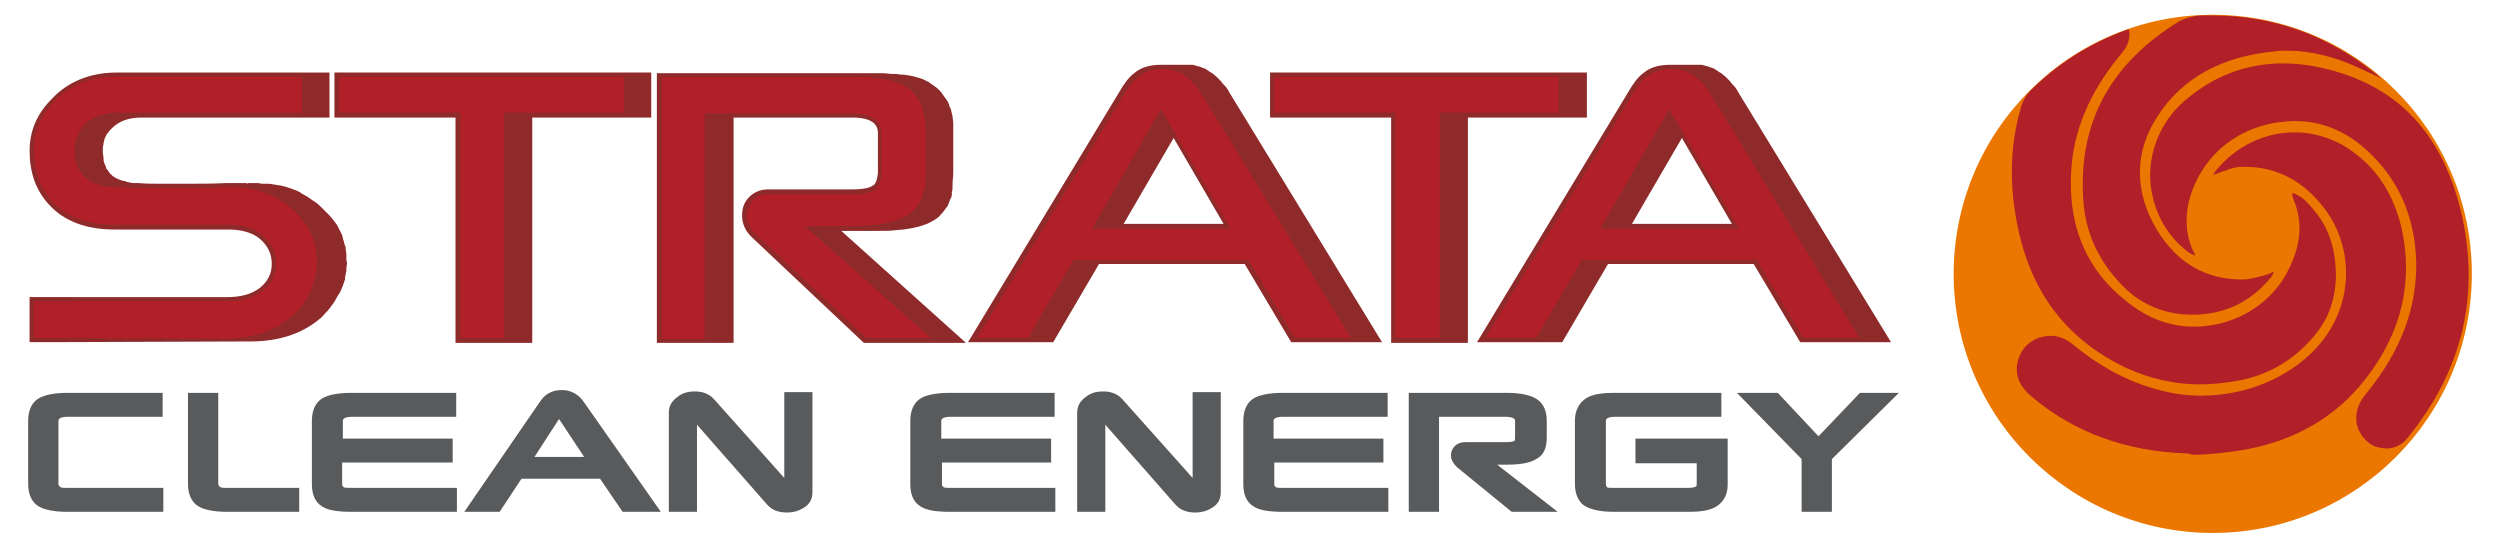 <?xml version="1.0" encoding="utf-8"?>
<!-- Generator: Adobe Illustrator 25.3.1, SVG Export Plug-In . SVG Version: 6.00 Build 0)  -->
<svg version="1.1" id="Layer_1" xmlns="http://www.w3.org/2000/svg" xmlns:xlink="http://www.w3.org/1999/xlink" x="0px" y="0px"
	 viewBox="0 0 355.1 79.5" style="enable-background:new 0 0 355.1 79.5;" xml:space="preserve">
<style type="text/css">
	.st0{fill:#595A5C;stroke:#595A5C;stroke-miterlimit:10;}
	.st1{fill:#EC7700;}
	.st2{fill:#B12028;}
	.st3{enable-background:new    ;}
	.st4{fill:#8E2A2A;}
</style>
<g>
	<path class="st0" d="M22.6,72.2h-13c-1.9,0-3.3-0.3-4-0.8S4.5,70,4.5,68.7v-8.9c0-1.3,0.4-2.2,1.1-2.7c0.8-0.5,2.1-0.8,4-0.8h13
		v2.4h-13c-1.2,0-1.8,0.4-1.8,1.1v8.9c0,0.4,0.2,0.7,0.5,0.9c0.3,0.2,0.7,0.2,1.4,0.2h13V72.2z"/>
	<path class="st0" d="M41.9,72.2h-9.6c-1.9,0-3.3-0.3-4-0.8s-1.1-1.4-1.1-2.7V56.3h3.3v12.4c0,0.4,0.2,0.7,0.5,0.9
		c0.3,0.2,0.7,0.2,1.4,0.2h9.6V72.2z"/>
	<path class="st0" d="M64.4,69.8l0,2.4H50c-1.9,0-3.3-0.2-4-0.7c-0.8-0.5-1.2-1.4-1.2-2.7v-9c0-1.3,0.4-2.2,1.1-2.7
		c0.7-0.5,2.1-0.8,4-0.8h14.4v2.4H50c-1.2,0-1.8,0.4-1.8,1.1v3h15.6l0,2.4H48.1v3.6c0,0.4,0.2,0.7,0.6,0.9c0.3,0.1,0.7,0.1,1.3,0.1
		H64.4z"/>
	<path class="st0" d="M92.9,72.2h-4.2l-3.2-4.7H73.8l-3.1,4.7h-3.8L77,57.5c0.4-0.6,0.7-0.9,1-1.1c0.5-0.3,1-0.5,1.8-0.5
		c1.1,0,2.1,0.5,2.8,1.6L92.9,72.2z M83.9,65.4l-4.5-6.8L75,65.4H83.9z"/>
	<path class="st0" d="M114.9,69.9c0,0.8-0.3,1.4-1,1.8c-0.6,0.4-1.3,0.6-2.1,0.6c-1.1,0-1.9-0.3-2.5-1L98.5,59v13.2h-3V58.6
		c0-0.7,0.3-1.3,1-1.8c0.6-0.5,1.3-0.7,2.2-0.7c1,0,1.8,0.3,2.4,1l10.8,12.1v-13h3V69.9z"/>
	<path class="st0" d="M149.4,69.8l0,2.4H135c-1.9,0-3.3-0.2-4-0.7c-0.8-0.5-1.2-1.4-1.2-2.7v-9c0-1.3,0.4-2.2,1.1-2.7
		c0.7-0.5,2.1-0.8,4-0.8h14.4v2.4H135c-1.2,0-1.8,0.4-1.8,1.1v3h15.6l0,2.4h-15.5v3.6c0,0.4,0.2,0.7,0.6,0.9
		c0.3,0.1,0.7,0.1,1.3,0.1H149.4z"/>
	<path class="st0" d="M172.9,69.9c0,0.8-0.3,1.4-1,1.8c-0.6,0.4-1.3,0.6-2.1,0.6c-1.1,0-1.9-0.3-2.5-1L156.5,59v13.2h-3V58.6
		c0-0.7,0.3-1.3,1-1.8c0.6-0.5,1.3-0.7,2.2-0.7c1,0,1.8,0.3,2.4,1l10.8,12.1v-13h3V69.9z"/>
	<path class="st0" d="M196.7,69.8l0,2.4h-14.4c-1.9,0-3.3-0.2-4-0.7c-0.8-0.5-1.2-1.4-1.2-2.7v-9c0-1.3,0.4-2.2,1.1-2.7
		c0.7-0.5,2.1-0.8,4-0.8h14.4v2.4h-14.4c-1.2,0-1.8,0.4-1.8,1.1v3h15.6l0,2.4h-15.5v3.6c0,0.4,0.2,0.7,0.6,0.9
		c0.3,0.1,0.7,0.1,1.3,0.1H196.7z"/>
	<path class="st0" d="M219.8,72.2h-4.9l-7.6-6.2c-0.4-0.4-0.7-0.8-0.7-1.3c0-0.4,0.1-0.7,0.4-1c0.3-0.3,0.7-0.4,1.2-0.4h5.7
		c0.7,0,1.2-0.1,1.4-0.2c0.2-0.1,0.4-0.4,0.4-0.9v-2.4c0-0.7-0.6-1.1-1.9-1.1h-9.9v13.5h-3.3V56.3H214c1.9,0,3.2,0.3,4,0.8
		c0.8,0.5,1.2,1.4,1.2,2.7c0,0.7,0,1.5,0,2.4c0,1.3-0.4,2.2-1.3,2.6c-0.8,0.5-2.1,0.7-3.9,0.7h-2.8L219.8,72.2z"/>
	<path class="st0" d="M244.9,68.8c0,1.2-0.4,2-1.2,2.6c-0.8,0.6-2.1,0.8-3.9,0.8h-10.5c-1.9,0-3.2-0.3-4-0.8
		c-0.7-0.5-1.1-1.4-1.1-2.7v-8.9c0-1.2,0.4-2.1,1.2-2.7s2.1-0.8,4-0.8H244v2.4h-14.6c-1.2,0-1.8,0.4-1.8,1.1v8.9
		c0,0.5,0.2,0.8,0.5,1c0.2,0.1,0.7,0.1,1.3,0.1h10.4c0.6,0,1-0.1,1.2-0.2c0.4-0.1,0.5-0.5,0.5-0.9v-3.4h-8.7v-2.5h12.1V68.8z"/>
	<path class="st0" d="M268.5,56.3l-8.8,8.7v7.2h-3.3V65l-8.5-8.7h4.4l6,6.4l6.1-6.4H268.5z"/>
</g>
<g>
	<g>
		<g>
			<path class="st1" d="M277.5,38.9c0-20.3,16.5-36.8,36.8-36.8c20.3,0,36.8,16.5,36.8,36.8c0,20.3-16.5,36.8-36.8,36.8
				C294,75.7,277.5,59.2,277.5,38.9"/>
		</g>
	</g>
	<g>
		<g>
			<g>
				<path class="st2" d="M310.4,64.4c-8.3-0.3-15.6-2.9-21.5-7.8c-1.4-1.1-2.7-2.6-2.4-4.8c0.3-1.8,1.3-3.1,3-3.8
					c0.6-0.2,1.2-0.3,1.8-0.3c1.1,0,2.1,0.4,3.1,1.2c4.6,3.8,9.4,6.1,14.6,7c1.2,0.2,2.4,0.3,3.7,0.3c7.5,0,14.6-3.6,18.1-9.1
					c3.5-5.5,3.2-12.6-0.8-17.7c-3-3.8-6.7-5.7-11.1-5.7c-0.2,0-0.4,0-0.5,0c-0.7,0-1.5,0.2-2.2,0.5c-0.3,0.1-0.6,0.2-0.9,0.3
					c-0.3,0.1-0.5,0.2-0.8,0.3l-0.2,0.1l0,0l0.1-0.1c0.1-0.2,0.2-0.4,0.3-0.5c2.8-3.5,6.9-5.5,11.2-5.5c3,0,6,1,8.5,2.9
					c3.4,2.5,5.6,6.1,6.7,10.6c1.7,7.6,0.1,14.8-5,21.4c-4.3,5.6-10.4,9.1-18,10.3c-2.1,0.3-4.4,0.6-6.7,0.6
					C310.9,64.4,310.7,64.4,310.4,64.4"/>
			</g>
		</g>
		<g>
			<g>
				<path class="st2" d="M339,63.7c-0.5,0-0.9-0.1-1.4-0.2c-1.5-0.5-2.7-2-2.9-3.6c-0.1-1.5,0.3-2.7,1.4-4c4.9-6,7.2-12.1,7.1-18.7
					c-0.2-6.7-2.7-12.1-7.4-16.2c-2.9-2.5-6.2-3.8-9.7-3.8l-0.2,0c-7,0.1-12.6,4.1-14.7,10.4c-0.9,2.8-0.8,5.4,0.2,7.8
					c0.1,0.2,0.2,0.4,0.3,0.6l0.1,0.2l-0.1,0.1c-0.1-0.1-0.3-0.2-0.4-0.2c-0.4-0.2-0.8-0.5-1.1-0.8c-3.1-2.6-4.8-6.5-4.8-10.6
					c0.1-4.2,2-8.1,5.4-10.8c4-3.3,8.6-4.9,13.5-4.9c2.7,0,5.6,0.5,8.6,1.5c8.7,2.9,14.1,9.3,16.6,19.3c2.9,12,0.3,22.9-7.7,32.6
					C341.1,63.2,340.1,63.7,339,63.7"/>
			</g>
		</g>
		<g>
			<g>
				<path class="st2" d="M312.4,54.6c-3.5,0-7-0.8-10.3-2.3c-9.1-4.3-14.3-11.6-15.9-22.3c-0.8-5.2-0.5-10.2,0.9-14.9
					c0.2-0.7,0.6-1.4,1-1.9c3.8-3.9,8.5-7,14.1-9c0.1,0,0.1,0,0.2,0l0,0c0.2,1.2-0.1,2.2-0.9,3.2c-4.3,5.1-6.6,10.2-7.2,15.6
					c-0.9,9.2,2.2,16.2,9.4,21c2.3,1.5,5,2.4,7.9,2.4c6,0,11.4-3.4,13.7-8.6c1.6-3.4,1.7-6.5,0.5-9.4c-0.1-0.3-0.2-0.5-0.2-0.8
					l0-0.2c1.4,0.4,2.3,1.5,3.2,2.6c2,2.4,2.9,5.3,3,8.8c0,3.4-0.9,6.3-3,8.8c-2.7,3.3-6.2,5.5-10.5,6.4
					C316.2,54.4,314.3,54.6,312.4,54.6"/>
			</g>
		</g>
		<g>
			<g>
				<path class="st2" d="M311.4,44.7c-3.9,0-7.3-1.4-10-4.2c-3.3-3.4-5.2-7.4-5.5-12.2c-0.7-10.8,3.8-19.2,13.5-25.2
					c0.9-0.5,2.2-0.9,3.4-0.9c0.5,0,0.9,0,1.4,0c8.7,0,16.5,2.8,23.4,8.4c0.2,0.2,0.4,0.3,0.6,0.5c0,0-2-0.9-2.8-1.3
					c-3.6-1.7-7.1-2.6-10.5-2.6c-0.6,0-1.2,0-1.8,0.1c-7.4,0.7-13,3.7-16.5,9c-3.5,5.2-3.5,10.9-0.2,16.4c2.9,4.7,6.9,7,12.1,7
					l0.1,0c0.9,0,1.8-0.3,2.7-0.5c0.3-0.1,0.7-0.2,1-0.3c0.2-0.1,0.4-0.2,0.6-0.3l0.1-0.1l0,0c0,0.1-0.1,0.2-0.1,0.3
					c-0.1,0.3-0.3,0.6-0.5,0.8c-2.8,3.3-6.3,5-10.7,5.1L311.4,44.7z"/>
			</g>
		</g>
	</g>
</g>
<g>
	<g class="st3">
		<g>
			<g>
				<g>
					<polygon class="st4" points="94,48 97.3,48 103.6,48 100.2,48 					"/>
				</g>
			</g>
		</g>
		<g>
			<g>
				<g>
					<polygon class="st4" points="114.5,32.2 117.8,32.2 124.5,32.2 121.1,32.2 					"/>
				</g>
			</g>
		</g>
		<g>
			<g>
				<g>
					<polygon class="st4" points="123.1,48 126.5,48 135.6,48 132.2,48 					"/>
				</g>
			</g>
		</g>
		<path class="st4" d="M119.5,32.8h1.6h3.4c1,0,1.9,0,2.7-0.1c1.7-0.1,3.1-0.4,4.2-0.8c0.6-0.2,1-0.5,1.4-0.7c0,0,0,0,0,0
			c0.3-0.2,0.6-0.4,0.8-0.7c0.1-0.1,0.1-0.1,0.2-0.2c0.2-0.2,0.4-0.5,0.6-0.8c0,0,0,0,0.1-0.1c0,0,0,0,0,0c0.2-0.3,0.3-0.6,0.4-0.9
			c0,0,0,0,0,0c0-0.1,0-0.2,0.1-0.2c0.1-0.2,0.2-0.4,0.2-0.7c0,0,0-0.1,0-0.1c0-0.1,0-0.2,0-0.2c0.1-0.3,0.1-0.6,0.1-0.9
			c0-0.1,0-0.1,0-0.2c0-0.1,0-0.1,0-0.2c0-0.4,0.1-0.9,0.1-1.4c0-1,0-2,0-2.9c0-0.9,0-1.9,0-2.8c0-0.2,0-0.3,0-0.5
			c0-0.2,0-0.4,0-0.7c0,0,0-0.1,0-0.1c0-0.4-0.1-0.8-0.1-1.1c0-0.1-0.1-0.3-0.1-0.4c0-0.1-0.1-0.3-0.1-0.4c0-0.2-0.1-0.3-0.2-0.5
			c0-0.1-0.1-0.2-0.1-0.3c0,0,0,0,0-0.1c-0.1-0.1-0.1-0.3-0.2-0.4c-0.1-0.1-0.1-0.2-0.2-0.3c-0.1-0.1-0.2-0.3-0.3-0.4
			c-0.1-0.1-0.1-0.2-0.2-0.3c-0.1-0.1-0.2-0.3-0.3-0.4c-0.1-0.1-0.1-0.1-0.2-0.2c-0.2-0.2-0.4-0.4-0.6-0.5c0,0-0.1,0-0.1-0.1
			c-0.2-0.1-0.4-0.3-0.6-0.4c0,0-0.1,0-0.1-0.1c-0.1-0.1-0.3-0.1-0.4-0.2c-0.4-0.2-0.8-0.4-1.3-0.5c-0.6-0.2-1.2-0.3-1.9-0.4
			c-0.1,0-0.2,0-0.3,0c-0.3,0-0.6-0.1-0.9-0.1c-0.1,0-0.3,0-0.4,0c-0.4,0-0.9-0.1-1.4-0.1c0,0,0,0,0,0c-0.3,0-0.7,0-1.1,0h-3.4
			c0,0,0,0,0,0h0c0,0,0,0,0,0H96.7h-3.4v38.3h10.9v-32h16.9c3.6,0,3.6,1.7,3.6,2.3v5.6c-0.1,0.9-0.3,1.6-0.8,1.8
			c-0.3,0.2-1,0.5-2.8,0.5h-8.6h-3.4c-1.1,0-2,0.4-2.7,1.1c-0.7,0.7-1,1.6-1,2.6c0,1.2,0.5,2.3,1.5,3.2l15.8,14.9h11.1h0h3.4
			L119.5,32.8z"/>
	</g>
</g>
<g>
	<g>
		<g>
			<path class="st2" d="M121.1,10.9c3.9,0,6.6,0.6,8.1,1.8c1.5,1.2,2.3,3.3,2.3,6.1c0,1.8,0,3.7,0,5.7c0,2.9-0.8,4.9-2.5,6
				c-1.5,1-4.2,1.6-8,1.6h-6.7L132.2,48h-9.2l-15.6-14.7c-0.9-0.8-1.3-1.7-1.3-2.7c0-0.8,0.3-1.5,0.8-2.1c0.5-0.6,1.3-0.9,2.2-0.9
				h11.9c1.6,0,2.6-0.2,3.2-0.6c0.6-0.4,0.9-1.2,1-2.3V19c0-1.9-1.4-2.9-4.2-2.9h-20.9v32H94V10.9H121.1z"/>
		</g>
	</g>
</g>
<path class="st4" d="M49.2,36.8c0-0.1,0-0.3,0-0.4c0-0.1,0-0.2,0-0.2c0-0.3-0.1-0.6-0.1-0.9c0,0,0,0,0-0.1c0-0.1,0-0.2-0.1-0.3
	c-0.1-0.2-0.1-0.5-0.2-0.7c0-0.1-0.1-0.2-0.1-0.4c0-0.1-0.1-0.3-0.1-0.4c0-0.1-0.1-0.1-0.1-0.2c-0.1-0.2-0.2-0.4-0.3-0.6
	c-0.1-0.1-0.1-0.3-0.2-0.4c-0.1-0.2-0.2-0.4-0.4-0.6c-0.1-0.1-0.2-0.3-0.3-0.4c-0.2-0.2-0.3-0.4-0.5-0.6c-0.1-0.1-0.2-0.2-0.3-0.3
	c-0.3-0.3-0.6-0.6-0.9-0.9c-0.3-0.3-0.6-0.6-1-0.8c0,0,0,0,0,0c-0.3-0.2-0.7-0.5-1-0.7c-0.1,0-0.1-0.1-0.2-0.1
	c-0.3-0.2-0.6-0.3-0.8-0.5h0c-0.6-0.3-1.2-0.5-1.8-0.7h0c0,0,0,0,0,0h0c-0.6-0.2-1.2-0.3-1.9-0.4c0,0-0.1,0-0.1,0
	c-0.3-0.1-0.6-0.1-1-0.1c-0.1,0-0.1,0-0.2,0c-0.3,0-0.6,0-0.9-0.1c0,0-0.1,0-0.1,0c-0.2,0-0.4,0-0.6,0h-3.4c0.3,0,0.7,0,1,0
	c0,0,0.1,0,0.1,0c-0.4,0-0.7,0-1.1,0c-0.1,0-0.3,0-0.4,0c-2,0.1-4,0.1-6.1,0.1c-1,0-2.1,0-3.1,0c-1.1,0-2.3,0-3.4-0.1
	c-0.2,0-0.4,0-0.5,0c-0.2,0-0.5,0-0.7-0.1c-0.3,0-0.5-0.1-0.7-0.2c-0.1,0-0.1,0-0.2,0c-0.3-0.1-0.6-0.2-0.8-0.3c0,0,0,0,0,0
	c-0.3-0.1-0.5-0.3-0.7-0.4c-0.1-0.1-0.1-0.1-0.2-0.2c0,0-0.1-0.1-0.1-0.1c-0.1-0.1-0.1-0.1-0.2-0.2c0-0.1-0.1-0.1-0.1-0.2
	c-0.1-0.1-0.1-0.2-0.2-0.2c0-0.1-0.1-0.1-0.1-0.2c0-0.1-0.1-0.2-0.1-0.3c0-0.1,0-0.1-0.1-0.2c-0.1-0.3-0.2-0.5-0.2-0.8
	c0,0,0-0.1,0-0.1c0-0.3-0.1-0.6-0.1-0.9c0-0.1,0-0.2,0-0.3c0-0.3,0-0.5,0.1-0.8c0-0.1,0-0.1,0-0.2c0.1-0.2,0.1-0.5,0.2-0.7
	c0,0,0,0,0,0c0.1-0.2,0.2-0.5,0.4-0.7c0,0,0-0.1,0.1-0.1c0.1-0.2,0.3-0.4,0.5-0.6c1-1,2.4-1.5,4.1-1.5h23.5h3.3v-6.4l-30.2,0
	c-3.8,0-7,1.3-9.3,3.8c-2.1,2.1-3.1,4.6-3.1,7.3c0,3.1,0.9,5.7,2.8,7.7c2.1,2.3,5.2,3.5,9.3,3.5h16.2c1.9,0,3.5,0.5,4.5,1.4
	c1.1,1,1.6,2.1,1.6,3.5c0,1.4-0.6,2.5-1.7,3.4c-1.2,0.9-2.7,1.3-4.7,1.3H7.5H4.2v6.4h3.4l28-0.1c4,0,7.3-1.1,9.8-3.2
	c0.3-0.2,0.5-0.5,0.8-0.8c0.1-0.1,0.1-0.2,0.2-0.2c0.2-0.2,0.3-0.4,0.5-0.6c0.1-0.1,0.1-0.2,0.2-0.3c0.2-0.2,0.3-0.4,0.5-0.7
	c0-0.1,0.1-0.1,0.1-0.2c0,0,0,0,0,0c0.2-0.3,0.3-0.6,0.5-0.8c0-0.1,0.1-0.2,0.1-0.2c0.1-0.1,0.1-0.3,0.2-0.4c0-0.1,0.1-0.2,0.1-0.3
	c0-0.1,0.1-0.1,0.1-0.2c0.1-0.3,0.2-0.6,0.3-0.9c0,0,0-0.1,0-0.1c0,0,0-0.1,0-0.2c0.1-0.3,0.1-0.6,0.2-0.9c0-0.1,0-0.1,0-0.2
	c0,0,0-0.1,0-0.1c0-0.3,0.1-0.7,0.1-1C49.2,37.2,49.2,37,49.2,36.8z M35,26c0.1,0,0.2,0,0.2,0c0,0,0,0,0.1,0c0,0,0,0,0,0
	C35.2,26.1,35.1,26.1,35,26z"/>
<g>
	<g>
		<g>
			<path class="st2" d="M42.9,10.9l0,5.1H16.6c-1.9,0-3.5,0.6-4.6,1.7c-0.9,1-1.4,2.1-1.4,3.5c0,3.5,2,5.3,5.8,5.4
				c2.8,0.1,5.6,0.1,8.2,0.1c2.7,0,5.3,0,7.7-0.1c0.2,0,0.4,0,0.5,0c3.6,0,6.6,1.1,8.9,3.3c2.3,2.1,3.4,4.6,3.3,7.5
				c-0.1,3-1.3,5.6-3.6,7.6c-2.4,2-5.5,3.1-9.4,3.1L4.8,48l0-5.2h27.4c2.1,0,3.8-0.5,5-1.4c1.3-1,2-2.3,2-3.9c0-1.6-0.6-2.9-1.8-4
				c-1.2-1.1-2.9-1.6-5-1.6H16.2c-3.9,0-6.8-1.1-8.8-3.3c-1.7-1.9-2.6-4.3-2.6-7.3c0-2.6,1-4.9,2.9-6.9c2.2-2.4,5.2-3.5,8.8-3.5
				H42.9z"/>
		</g>
	</g>
</g>
<g>
	<g>
		<g>
			<path class="st4" d="M180.4,10.3v6.4h17.2v32h10.9v-32h16.9v-6.4H180.4z"/>
		</g>
	</g>
	<g>
		<g>
			<g>
				<polygon class="st2" points="221.4,10.9 221.4,16 204.5,16 204.5,48 198.2,48 198.2,16 181,16 181,10.9 				"/>
			</g>
		</g>
	</g>
</g>
<g>
	<g>
		<g>
			<path class="st4" d="M47.5,10.3v6.4h17.2v32h10.9v-32h16.9v-6.4H47.5z"/>
		</g>
	</g>
	<g>
		<g>
			<g>
				<polygon class="st2" points="88.6,10.9 88.6,16 71.6,16 71.6,48 65.4,48 65.4,16 48.2,16 48.2,10.9 				"/>
			</g>
		</g>
	</g>
</g>
<g>
	<g>
		<g>
			<g>
				<polygon class="st4" points="182.9,48 186.3,48 194.2,48 190.9,48 				"/>
			</g>
		</g>
	</g>
	<path class="st4" d="M174.6,13.1C174.6,13.1,174.6,13.1,174.6,13.1c-0.2-0.4-0.4-0.7-0.7-1c-0.1-0.1-0.1-0.1-0.2-0.2
		c-0.2-0.3-0.4-0.5-0.7-0.8c0,0,0,0-0.1-0.1c-0.2-0.2-0.5-0.4-0.7-0.6c-0.1,0-0.1-0.1-0.2-0.1c0,0,0,0,0,0c-0.3-0.2-0.6-0.4-0.9-0.6
		c0,0,0,0-0.1,0c-0.2-0.1-0.3-0.1-0.5-0.2c-0.1,0-0.2-0.1-0.3-0.1c0,0,0,0-0.1,0c-0.1,0-0.2-0.1-0.3-0.1c-0.1,0-0.3-0.1-0.4-0.1
		c0,0-0.1,0-0.1,0c-0.1,0-0.3,0-0.4,0c-0.1,0-0.3,0-0.4,0c-0.1,0-0.1,0-0.2,0h-3.4c0.1,0,0.2,0,0.3,0c-0.1,0-0.2,0-0.3,0
		c-1.6,0-2.9,0.4-3.8,1.2c-0.7,0.5-1.4,1.4-2.2,2.8l-21.4,35.4h8.7h3.4l6.5-11.1h20.7l6.6,11.1h9.5h3.4L174.6,13.1z M159.6,31.8
		l7.1-12.2l7.1,12.2H159.6z"/>
	<g>
		<g>
			<g>
				<path class="st2" d="M170.7,13.4L191.9,48h-8l-6.6-11.1h-24.8L146,48h-7.2l20.8-34.5c0.8-1.3,1.5-2.2,2.1-2.6
					c0.9-0.7,2-1.1,3.5-1.1C167.4,9.8,169.3,11,170.7,13.4z M155.1,32.5h19.7l-9.9-17L155.1,32.5"/>
			</g>
		</g>
	</g>
</g>
<g>
	<g>
		<g>
			<g>
				<polygon class="st4" points="255.1,48 258.5,48 266.4,48 263.1,48 				"/>
			</g>
		</g>
	</g>
	<path class="st4" d="M246.9,13.1C246.8,13.1,246.8,13.1,246.9,13.1c-0.2-0.4-0.4-0.7-0.7-1c-0.1-0.1-0.1-0.1-0.2-0.2
		c-0.2-0.3-0.4-0.5-0.7-0.8c0,0,0,0-0.1-0.1c-0.2-0.2-0.5-0.4-0.7-0.6c-0.1,0-0.1-0.1-0.2-0.1c0,0,0,0,0,0c-0.3-0.2-0.6-0.4-0.9-0.6
		c0,0,0,0-0.1,0c-0.2-0.1-0.3-0.1-0.5-0.2c-0.1,0-0.2-0.1-0.3-0.1c0,0,0,0-0.1,0c-0.1,0-0.2-0.1-0.3-0.1c-0.1,0-0.3-0.1-0.4-0.1
		c0,0-0.1,0-0.1,0c-0.1,0-0.3,0-0.4,0c-0.1,0-0.3,0-0.4,0c-0.1,0-0.1,0-0.2,0h-3.4c0.1,0,0.2,0,0.3,0c-0.1,0-0.2,0-0.3,0
		c-1.6,0-2.9,0.4-3.8,1.2c-0.7,0.5-1.4,1.4-2.2,2.8l-21.4,35.4h8.7h3.4l6.5-11.1h20.7l6.6,11.1h9.5h3.4L246.9,13.1z M231.8,31.8
		l7.1-12.2l7.1,12.2H231.8z"/>
	<g>
		<g>
			<g>
				<path class="st2" d="M243,13.4L264.1,48h-8l-6.6-11.1h-24.8L218.2,48h-7.2l20.8-34.5c0.8-1.3,1.5-2.2,2.1-2.6
					c0.9-0.7,2-1.1,3.5-1.1C239.7,9.8,241.5,11,243,13.4z M227.3,32.5h19.7l-9.9-17L227.3,32.5"/>
			</g>
		</g>
	</g>
</g>
</svg>
